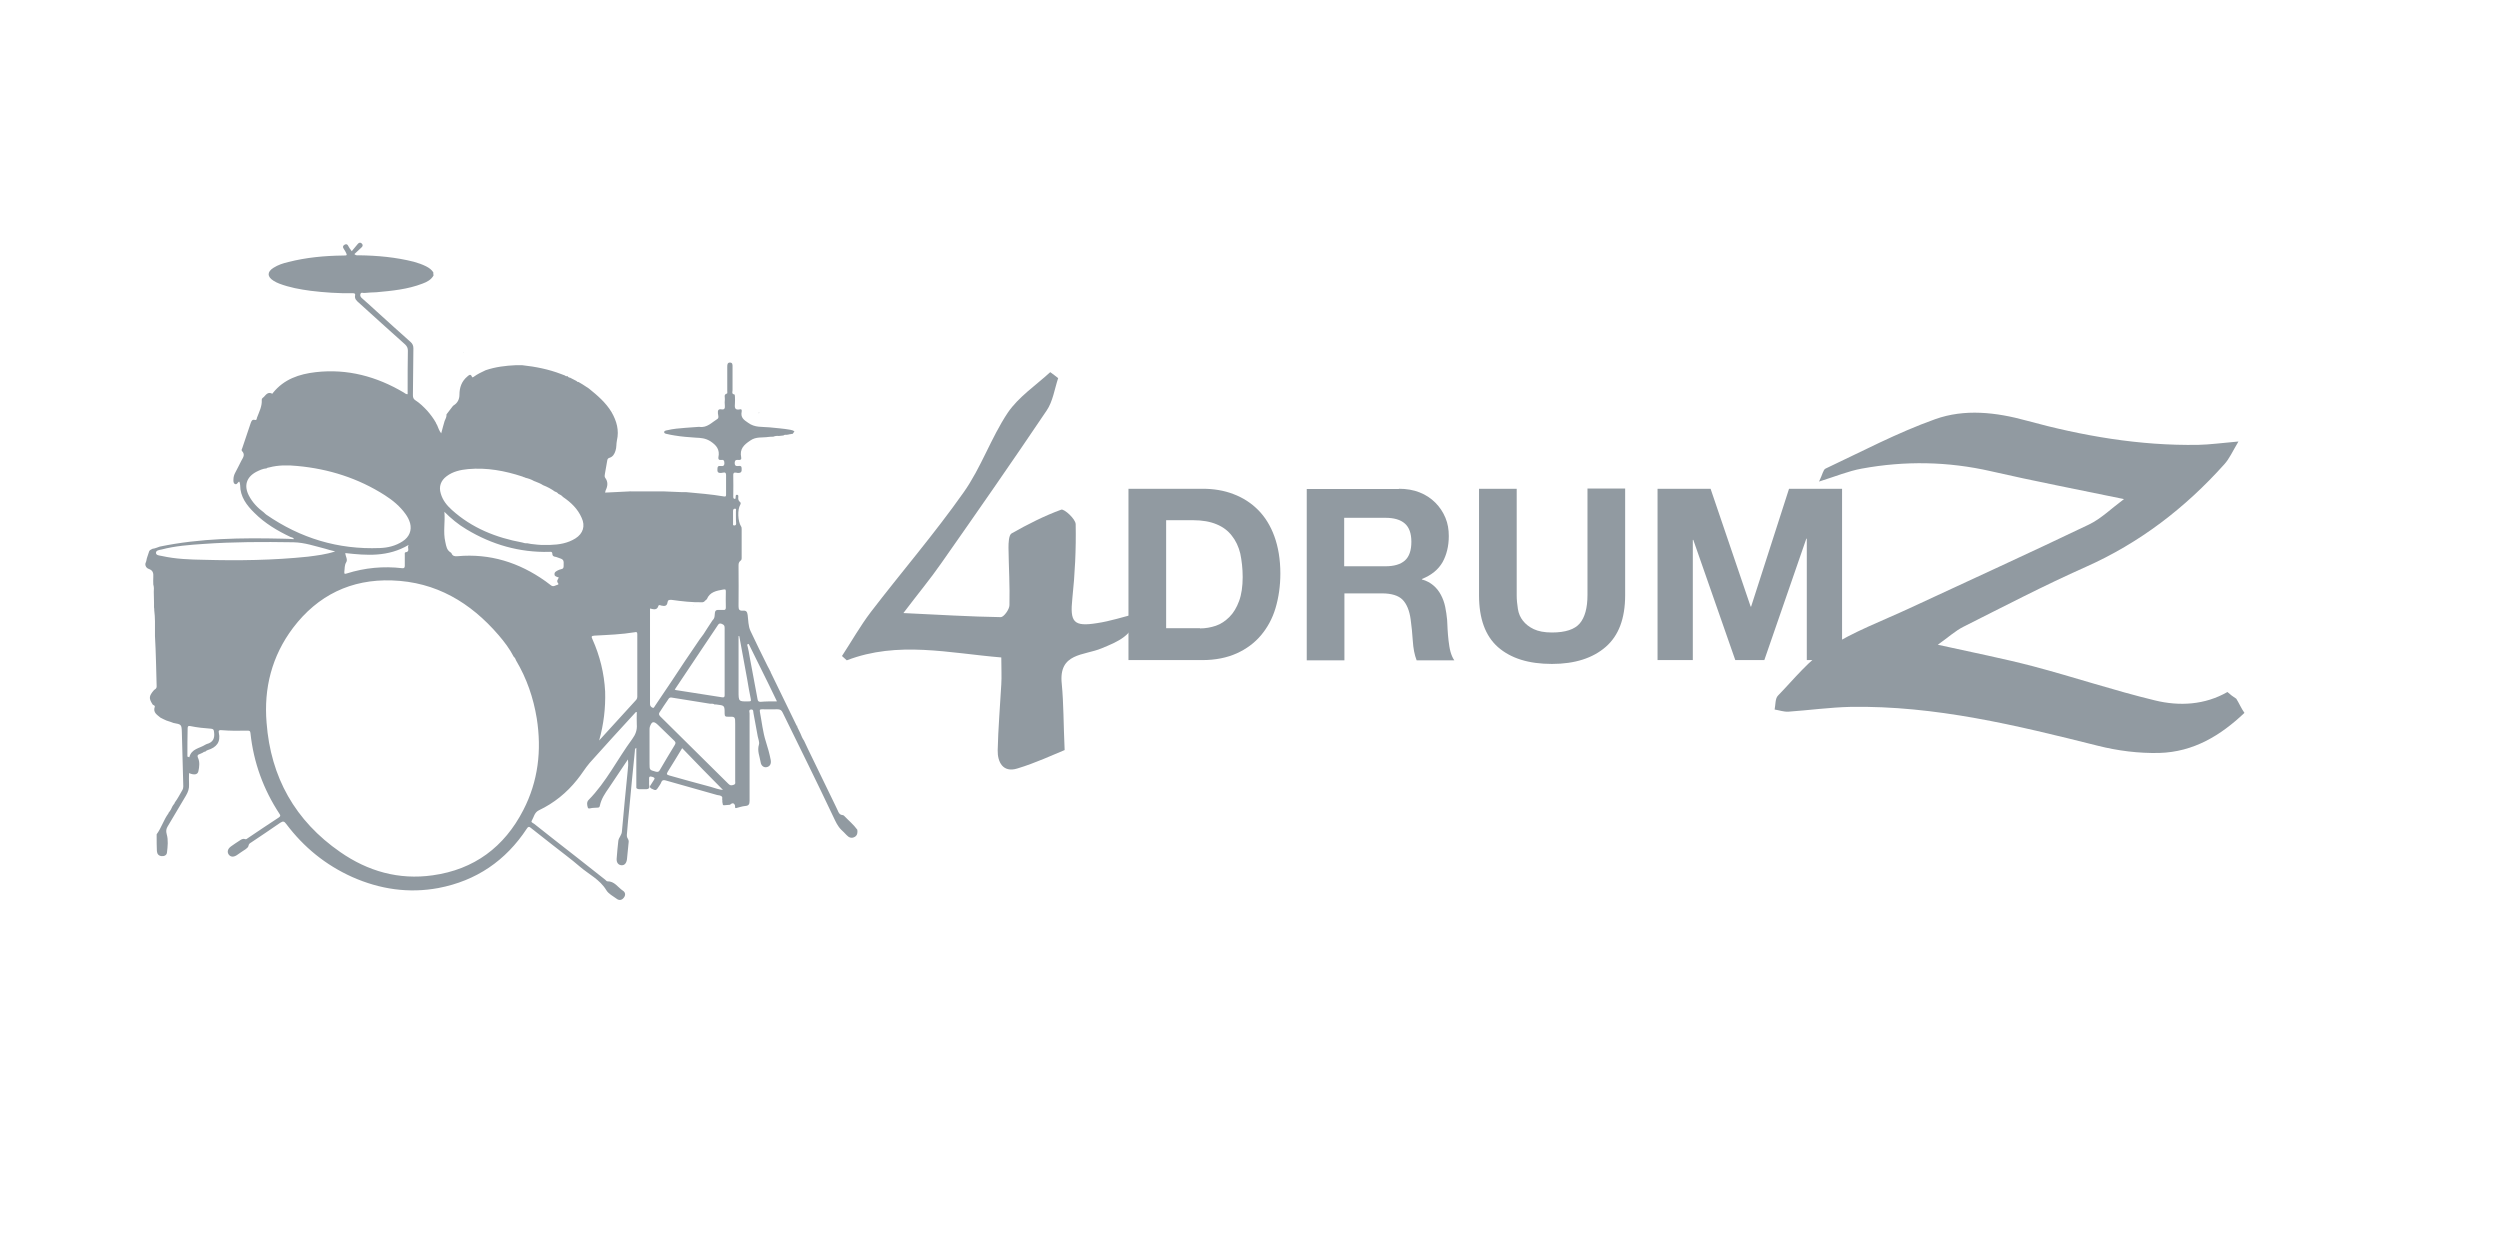 <?xml version="1.0" encoding="utf-8"?>
<!-- Generator: Adobe Illustrator 19.0.0, SVG Export Plug-In . SVG Version: 6.00 Build 0)  -->
<svg version="1.1" id="Layer_1" xmlns="http://www.w3.org/2000/svg" xmlns:xlink="http://www.w3.org/1999/xlink" x="0px" y="0px"
	 viewBox="223 159.8 1041.9 522.1" style="enable-background:new 223 159.8 1041.9 522.1;" xml:space="preserve">
<style type="text/css">
	.st0{fill:#919AA1;}
</style>
<g>
	<path class="st0" d="M464.1,319c0.6,0.3,1.1,0.7,1.7,1c0.9,0.6,1.8,1.2,2.6,1.7c3.6,2.9,7.1,5.9,9.5,9.9c2.1,3.7,3.2,7.5,2.2,11.8
		c-0.3,1.4-0.1,2.9-0.6,4.3c-0.4,1.3-1.1,2.5-2.5,2.9c-0.6,0.2-0.8,0.5-0.9,1c-0.3,1.9-0.7,3.8-1,5.7c-0.1,0.6-0.2,1.1,0.1,1.6
		c1.3,1.7,1.1,3.5,0.2,5.3c-0.1,0.2-0.1,0.5-0.2,0.9c3.5-0.2,6.9-0.3,10.2-0.5c0.1,0,0.2,0,0.3,0c0.4,0,0.9,0,1.3,0
		c0.2,0,0.5,0,0.7,0c0.5,0,1.1,0,1.6,0s1.1,0,1.6,0c1.5,0,2.9,0,4.4,0c0.2,0,0.4,0,0.5,0c0.3,0,0.6,0,0.9,0h0.1h0.1
		c0.7,0,1.4,0,2.1,0c0.2,0,0.4,0,0.7,0c2.4,0.1,4.9,0.2,7.3,0.3c0.5,0,1,0,1.5,0c0.1,0,0.2,0,0.4,0c5.3,0.5,10.6,0.9,15.8,1.8
		c0.7,0.1,0.9,0,0.9-0.7c0-2.7,0-5.4,0-8.2c0-1.7-1.3-0.9-2-0.9c-1.4,0.1-1.7-0.4-1.6-1.7c0-1,0.4-1.3,1.3-1.2s1.6,0.1,1.6-1.2
		c0-1.1-0.4-1.5-1.4-1.3c-0.9,0.1-1.2-0.3-1.1-1.1c0.7-3.2-0.8-5.1-3.5-6.8c-2-1.2-3.8-1.3-6-1.4c-2.9-0.2-5.8-0.4-8.7-0.9
		c-1-0.2-2.1-0.3-3.1-0.6c-0.5-0.1-1.3-0.2-1.3-0.8s0.8-0.7,1.3-0.8c2.5-0.6,5-0.8,7.6-1c1.8-0.1,3.6-0.3,5.5-0.4c0.1,0,0.2,0,0.3,0
		c3.2,0.5,5.2-1.9,7.5-3.3c0.7-0.4,0.3-1.6,0.2-2.4c-0.1-1.2,0.2-1.8,1.5-1.6c1.2,0.2,1.5-0.4,1.4-1.5c-0.1-0.9-0.1-1.8,0-2.7
		c0.1-0.8-0.6-2,0.9-2.4c0.2,0,0.1-0.8,0.1-1.2c0-3.3,0-6.6,0-9.8c0-0.9,0-1.9,1.1-1.9c1.2,0,1.1,1,1.1,1.8c0,3.2,0,6.4,0,9.7
		c0,0.7-0.5,1.6,0.8,1.8c0.1,0,0.2,0.6,0.2,0.9c0,0.9,0.1,1.9,0,2.8c-0.1,1.5-0.3,3,2.1,2.5c0.8-0.2,0.8,0.5,0.7,1
		c-0.5,2.4,0.9,3.4,2.7,4.6c2.8,2.1,5.9,1.6,8.9,1.9c2.9,0.3,5.7,0.5,8.6,1c0.7,0.1,1.3,0.3,1.8,0.7c-0.2,0.3-0.5,0.6-0.7,1
		c-0.2,0-0.4,0-0.7,0.1c-0.2,0-0.4,0.1-0.7,0.1c-0.1,0-0.2,0.1-0.4,0.1c-0.2,0-0.4,0.1-0.6,0.1c-0.5,0-1-0.1-1.5,0.3
		c-0.6,0.1-1.2,0.1-1.9,0.2c-0.8-0.1-1.6,0-2.3,0.3c-0.7,0-1.3,0-2,0.1c-2.6,0.4-5.2-0.2-7.6,1.5c-2.7,1.8-4.5,3.5-3.8,7
		c0.2,0.8-0.2,1.2-1.1,1.1s-1.5-0.1-1.6,1.2c0,1.4,0.7,1.4,1.7,1.3c0.8-0.1,1.2,0.1,1.2,1.1c0.1,1.3-0.2,1.9-1.7,1.8
		c-0.7-0.1-1.9-0.6-1.8,1c0.1,2.9,0,5.9,0,8.8c0,0.4,0,1,0.6,1s0.3-0.6,0.4-0.9c0.1-0.4-0.1-0.8,0.6-0.8c0.6,0.1,0.5,0.5,0.5,0.9
		c-0.1,0.9,0,1.6,0.8,2.2c0.3,0.3,0.2,0.7,0,1.1c-1.2,2-1,6.8,0.3,8.9c0.3,0.4,0.3,0.8,0.3,1.3c0,3.9,0,7.9,0,11.8
		c0,0.5,0,1-0.5,1.3c-0.8,0.6-0.8,1.4-0.8,2.2c0,5.6,0.1,11.1,0,16.7c0,1.4,0.3,2,1.8,1.9c1.4-0.1,1.8,0.4,2,1.8
		c0.3,2.2,0.2,4.6,1.2,6.7c2.3,4.9,4.7,9.8,7.1,14.6c0.3,0.6,0.6,1.1,0.9,1.7c0,0.1,0.1,0.2,0.1,0.3c0.1,0.1,0.1,0.2,0.2,0.4
		c3.6,7.4,7.2,14.8,10.8,22.2l0,0c0.1,0.1,0.1,0.3,0.2,0.4c0.5,1,1,2,1.5,3.1c0.4,1,0.8,2,1.5,3c0.5,1.1,1.1,2.3,1.6,3.4
		c3.8,7.8,7.6,15.6,11.4,23.5c0.3,0.7,0.7,1.4,1,2.1c0.4,1,0.8,1.9,2.1,2c0.2,0,0.4,0.1,0.6,0.3c1.8,1.9,3.9,3.6,5.5,5.8
		c0.2,1.2,0,2.4-1.1,3c-1.3,0.7-2.4,0.3-3.4-0.8c-0.7-0.8-1.5-1.5-2.2-2.2c-1.5-1.5-2.3-3.3-3.2-5.2c-6.9-14.6-14.1-29.1-21.2-43.6
		c-0.5-1.1-1.1-1.4-2.3-1.4c-2.1,0.1-4.1,0-6.2,0c-0.8,0-1.2,0-1,1.1c0.8,4.1,1.2,8.4,2.5,12.4c0.8,2.5,1.5,5,2,7.6
		c0.3,1.6-0.3,2.7-1.6,3c-1.2,0.3-2.4-0.5-2.6-2.1c-0.4-2.4-1.5-4.7-0.7-7.3c0.3-1-0.3-2.3-0.5-3.4c-0.6-3.3-1.2-6.5-1.8-9.8
		c-0.1-0.5,0.1-1.5-1-1.4c-1.1,0.1-0.6,1.1-0.6,1.6c0,12.2,0,24.3,0,36.5c0,1.4-0.4,2-1.8,2.1c-1.3,0.1-2.6,0.6-3.9,0.9
		c-0.1-0.1-0.2-0.1-0.3-0.1c0-0.4-0.1-0.7-0.1-1.1c-0.4-1-1.1-1.1-2.1-0.2c-0.8,0.1-1.7,0.1-2.5,0.2c-0.1,0-0.2-0.1-0.4-0.1
		c-0.1-0.5-0.2-1-0.3-1.5c0.2-0.1,0.1-0.3,0-0.5c0-0.4,0-0.9,0-1.3c-0.5-0.8-1.4-0.7-2.2-0.9c-7.1-2-14.1-4-21.2-6
		c-0.9-0.3-1.6-0.3-2,0.7c-0.2,0.6-0.6,1.1-0.9,1.6c-1.3,2-1.3,2-3.3,1c-0.5-0.4-0.8-0.7-0.3-1.3c0.5-0.7,0.9-1.5,1.4-2.2
		s0.4-1-0.5-1.3c-1.2-0.4-1.6-0.2-1.5,1.1c0.1,0.9-0.1,1.8,0.1,2.6c0.2,1-0.3,1.3-1.1,1.4c-1.1,0-2.2,0-3.3,0
		c-0.4-0.2-0.9-0.1-1-0.6c0-5.5,0-11,0-16.6c-0.6,0.2-0.6,0.7-0.6,1.2c-0.8,7.9-1.6,15.8-2.3,23.7c-0.4,3.6-0.7,7.2-1,10.8
		c-0.1,0.8-0.1,1.5,0.4,2.2s0.3,1.6,0.2,2.4c-0.2,2-0.4,4.1-0.6,6.1c-0.2,1.6-1,2.6-2.3,2.5c-1.3-0.1-2.1-1.1-2-2.7
		c0.2-2.5,0.4-5,0.7-7.5c0.2-1.4,1.4-2.3,1.5-3.9c0.7-8.4,1.6-16.8,2.4-25.2c0.2-1.6,0.3-3.1,0.1-4.8c-2.6,3.9-5.3,7.9-7.9,11.8
		c-1.6,2.3-3.2,4.6-3.8,7.5c-0.1,0.7-0.5,0.8-1.1,0.8c-0.6,0-1.2,0.1-1.8,0.1c-0.7,0-1.9,0.6-2.1-0.1c-0.3-0.9-0.6-2.3,0.3-3.2
		c7.4-7.5,12-17,18.2-25.4c1.4-1.9,2.1-3.8,1.9-6.1c-0.1-1.7,0-3.4,0-5.1c-0.4-0.2-0.5,0.1-0.7,0.3c-6.3,6.9-12.7,13.8-18.9,20.8
		c-1.9,2.2-3.4,4.8-5.3,7.1c-4.3,5.4-9.6,9.7-15.9,12.7c-1.9,0.9-2.1,2.9-3,4.4c-0.4,0.6,0.6,0.9,1.1,1.3
		c5.9,4.7,11.8,9.3,17.7,13.9c3.9,3.1,7.8,6.2,11.8,9.3c0.3,0.2,0.6,0.7,0.9,0.7c3-0.1,4.4,2.5,6.5,3.9c1.1,0.7,1.2,1.9,0.4,2.9
		c-0.8,1.1-2,1.3-3.1,0.4c-1.5-1.1-3.3-2-4.2-3.5c-2.7-4.5-7.3-6.6-11-9.8c-3.7-3.2-7.7-6.1-11.6-9.2c-3-2.3-5.9-4.7-8.9-7
		c-0.7-0.6-1.1-0.5-1.6,0.3c-8.8,13.4-21.1,21.8-36.9,24.8c-12.4,2.3-24.4,0.5-35.9-4.6c-11.1-5-20.2-12.4-27.5-22.1
		c-0.8-1.1-1.3-1.3-2.5-0.5c-4,2.8-8.1,5.5-12.1,8.2c-0.5,0.3-1,0.6-1.1,1.3c-0.1,0.7-0.7,1.1-1.2,1.5c-1.3,0.8-2.5,1.7-3.7,2.5
		c-1.4,0.9-2.6,0.8-3.4-0.3c-0.7-1.1-0.4-2.3,0.9-3.3c1.2-0.9,2.5-1.7,3.7-2.5c0.6-0.4,1.3-0.9,2.2-0.6c0.5,0.2,0.8-0.1,1.2-0.4
		c4.3-2.9,8.6-5.8,12.9-8.6c0.7-0.5,0.8-0.8,0.3-1.5c-6.7-10.2-10.8-21.4-12.1-33.6c-0.1-0.9-0.3-1.1-1.2-1.1
		c-3.7,0.1-7.3,0.1-11-0.2c-0.8-0.1-1.2,0.2-1,1c0.9,4-1,6.2-4.6,7.3c-0.4,0.1-0.8,0.4-1.1,0.7c-0.4-0.1-0.7,0.2-1,0.4
		c-0.4,0.2-0.7,0.3-1.1,0.5c-0.8,0.3-1.4,0.5-0.8,1.8c0.7,1.6,0.5,3.6,0.1,5.4c-0.3,1.5-1.8,1.7-3.9,0.8c0,1.6-0.1,3.2,0,4.7
		c0.1,1.7-0.4,3.2-1.3,4.7c-2.6,4.3-5.1,8.6-7.6,12.8c-0.6,1-0.8,1.9-0.4,3.3c0.7,2.4,0.4,5.1,0.1,7.6c-0.1,1.1-1.1,1.6-2.2,1.5
		c-1.3-0.1-1.9-0.9-2-2.1c-0.1-2-0.1-4-0.1-6c0-0.3,0-0.7,0-1c2-2.7,2.9-6,4.9-8.7c0-0.1,0.1-0.2,0.1-0.3c0.7-0.8,1.2-1.7,1.6-2.7
		l0,0c0.1-0.1,0.1-0.2,0.2-0.3c0.1-0.1,0.1-0.2,0.2-0.3c0.3-0.3,0.5-0.6,0.6-1c1.2-1.6,2.1-3.4,3.1-5.1c0.3-0.5,0.4-1,0.4-1.6
		c-0.2-7.5-0.4-15-0.6-22.5c-0.1-3.3-0.2-3.3-3.5-3.9c-0.8-0.3-1.6-0.6-2.3-0.8c-0.2-0.1-0.4-0.1-0.6-0.2l0,0
		c-0.4-0.2-0.7-0.3-1.1-0.5c-0.5-0.2-0.9-0.5-1.4-0.7c-1.4-1.2-3.2-2.1-2.4-4.5c0.2-0.5-0.4-0.7-0.8-0.9c-0.1-0.1-0.1-0.2-0.2-0.3
		c-1.5-2.4-1.4-3.3,0.6-5.7c0.1,0,0.1,0,0.1-0.1c0.5-0.4,1.1-0.6,1.1-1.5c-0.2-7-0.3-14-0.7-21c0-0.6,0-1.1,0-1.7c0-3,0.1-6-0.3-9
		c0-0.4,0-0.9-0.1-1.3c0-0.7,0-1.3,0-2c0-1.5-0.1-2.9-0.1-4.4c0.1-1,0.1-2.1-0.2-3.1c0-1-0.1-2.1,0-3.1c0.1-1.6-0.1-2.8-1.9-3.4
		c-0.9-0.3-1.5-1.1-1.4-2.2c0.3-0.7,0.5-1.4,0.6-2.2c0.1-0.1,0.1-0.2,0.1-0.3c0.3-0.9,0.6-1.8,0.9-2.7c0.3-0.6,1-0.7,1.4-1
		c1.1-0.1,2-0.6,3-0.9c16.9-3.5,34-3.7,51.2-3.3c1.6,0,3.1,0.1,4.7,0.2c-0.2-0.7-0.9-0.7-1.4-0.9c-5.5-2.6-10.7-5.7-15-10
		c-3.3-3.2-6-6.8-6-11.6c0-0.5-0.2-1-0.3-1.4c-0.1,0-0.3-0.1-0.3,0c-0.5,0.4-0.8,1.3-1.6,0.9c-0.7-0.4-0.6-1.2-0.6-1.9
		c0-1,0.3-2,0.8-2.9c0.8-1.6,1.7-3.2,2.5-4.9c0.7-1.3,1.7-2.5,0.3-4c-0.4-0.4-0.1-0.8,0.1-1.3c1.2-3.5,2.3-6.9,3.5-10.4
		c0.3-0.8,0.6-1.6,1.7-1.3c0.8,0.2,0.8-0.4,0.9-0.9c0.9-2.4,2.2-4.8,2-7.5c0-0.6,0.5-0.8,0.9-1.2c1-1.1,1.8-2.2,3.5-1.3
		c0,0,0.2-0.2,0.3-0.4c4.6-5.7,10.9-7.8,17.8-8.6c13.2-1.5,25.4,1.8,36.7,8.5c0.5,0.3,0.8,0.7,1.6,0.7c0-0.7,0-1.4,0-2.1
		c0-5.3,0-10.7,0.1-16c0-1.1-0.3-1.8-1.1-2.6c-6.5-5.8-12.9-11.6-19.3-17.4c-0.9-0.8-1.9-1.6-1.6-3.1c0.2-0.9-0.5-0.9-1.1-0.9
		c-5.8,0.1-11.7-0.3-17.4-1c-4.5-0.6-8.9-1.4-13.1-3c-0.8-0.3-1.6-0.7-2.4-1.2c-2.7-1.7-2.7-3.7,0-5.4c1.9-1.2,4-1.9,6.2-2.4
		c7.4-1.9,15-2.6,22.6-2.7c2.1,0,2,0,1.1-1.8c-0.4-0.8-1.7-1.9-0.3-2.7c1.4-0.8,1.6,0.9,2.2,1.6c0.2,0.2,0.3,0.4,0.8,1.1
		c0.9-1.1,1.7-2,2.5-3c0.5-0.6,1.1-0.8,1.7-0.2c0.6,0.6,0.4,1.2-0.2,1.7c-1,0.9-1.9,1.8-2.9,2.7c0.7,0.7,1.4,0.5,1.9,0.5
		c7.7,0.1,15.4,0.8,22.9,2.7c1.8,0.5,3.5,1.1,5.1,1.9c1.2,0.6,2.3,1.4,3,2.5c0,0.4,0,0.9,0.1,1.3c-1,1.8-2.7,2.7-4.6,3.4
		c-6.2,2.4-12.7,3-19.2,3.6c-1.7,0.1-3.3,0.1-5,0.3c-0.6,0.1-1.4-0.5-1.7,0.5c-0.2,0.8,0.2,1.3,0.8,1.8c2.1,1.8,4,3.6,6.1,5.5
		c4.6,4.2,9.3,8.4,14,12.6c0.9,0.8,1.2,1.6,1.2,2.7c-0.1,6.5-0.1,13-0.2,19.5c0,0.9,0.2,1.6,1,2.1c1.9,1.2,3.5,2.8,5,4.4
		c1.3,1.5,2.6,3.2,3.6,5c0,0.1,0.1,0.2,0.1,0.3c0.1,0.2,0.3,0.5,0.4,0.7c0.5,1.1,0.8,2.3,1.7,3.4c0.5-1.8,0.9-3.5,1.4-5.1
		c0.4-0.9,0.9-1.8,0.8-2.8l0,0c0.9-1.1,1.7-2.3,2.6-3.4c0.1-0.1,0.2-0.2,0.3-0.3c1.7-1,2.5-2.6,2.5-4.5c0-3,0.9-5.6,3.3-7.6
		c0.6-0.5,1.3-1.3,1.9,0.1c0.2,0.5,0.5,0.2,0.8,0c1.5-1.1,3.2-1.9,4.9-2.7l0,0c4.1-1.4,8.3-1.9,12.6-2.1c0.2,0,0.4,0,0.7,0
		c0.4,0,0.9,0,1.3,0c0.2,0,0.4,0,0.6,0c5.6,0.6,11.1,1.7,16.3,3.7c0.5,0.2,1.1,0.4,1.6,0.6c0.3,0.4,0.7,0.3,1.1,0.3l0,0
		c0.2,0.4,0.6,0.6,1,0.6c0.9,0.5,1.8,0.9,2.7,1.4C463.6,319,463.8,319,464.1,319z M516.4,410.6c-0.2,0.1-0.4,0.1-0.6,0.2
		c-4.3,0.1-8.6-0.4-12.9-1c-1-0.1-1.6,0.1-1.7,1c-0.2,1.6-1.2,1.7-2.5,1.4c-0.4-0.1-1.1-0.5-1.3,0.1c-0.6,2-2.1,1.4-3.5,1.1
		c0,0.5,0,0.8,0,1.1c0,12.7,0,25.4,0,38.1c0,0.2,0,0.4,0,0.7c0,0.8,0.6,1.3,1.2,1.5c0.4,0.2,0.7-0.6,1-1c2.3-3.4,4.5-6.7,6.8-10.1
		c3.7-5.6,7.4-11.2,11.2-16.7c0.1-0.2,0.3-0.4,0.4-0.6c1.2-1.5,2.3-3.1,3.3-4.8c0.7-1.1,1.4-2.1,2.1-3.2l0,0c0.5-0.5,0.8-1,0.9-1.7
		c0.2-2.8,0.2-2.8,3.1-2.7c0.2,0,0.3,0,0.5,0c0.8,0.1,1.1-0.2,1.1-1c0-2.2-0.1-4.4,0-6.7c0-1-0.3-0.9-1.1-0.8c-2.8,0.5-5.6,1-6.8,4
		C517,410.1,516.6,410.3,516.4,410.6z M334.1,355c-1.6,0.1-3,0.8-4.4,1.5c-4,2.2-5.1,5.7-3,9.8c1.5,2.9,3.7,5.2,6.3,7.1
		c0.3,0.3,0.6,0.6,1,0.9c14.2,9.8,29.9,14.6,47.3,13.9c3.3-0.1,6.6-0.9,9.5-2.8c2.8-1.8,3.9-4.6,3.1-7.6c-0.4-1.4-1.1-2.7-1.9-3.8
		c-2.3-3.2-5.3-5.7-8.6-7.8c-11.1-7.1-23.4-11-36.5-12.2c-3.9-0.4-7.9-0.4-11.7,0.6C334.7,354.7,334.4,354.7,334.1,355z
		 M441.8,358.8c-0.4-0.1-0.7-0.2-1.1-0.4c-7.3-2.4-14.8-3.8-22.6-3.1c-3.2,0.3-6.4,1-9,3c-2.4,1.8-3.3,4.3-2.4,7.2
		c0.8,2.8,2.5,4.9,4.6,6.8c8.4,7.6,18.5,11.6,29.4,13.6c0.6,0.2,1.3,0.4,2,0.3c0.5,0.1,1.1,0.2,1.6,0.3c1.9,0.2,3.8,0.5,5.7,0.4
		c0.8,0,1.6,0,2.3,0c3.7-0.1,7.3-0.7,10.5-2.7c3.2-2,4.2-5.2,2.6-8.6c-1.6-3.7-4.4-6.4-7.8-8.7c-0.5-0.6-1.2-1-1.9-1.3
		c-0.4-0.5-0.9-0.8-1.4-0.9c-1.5-1.1-3.2-2-5-2.7c-1-0.7-2.2-1.1-3.4-1.6c-0.1,0-0.2-0.1-0.3-0.1c-1.2-0.7-2.4-1.1-3.7-1.4
		C442,358.9,441.9,358.9,441.8,358.8z M520.8,453.4c-0.5-0.4-1.2-0.3-1.8-0.3c-5.4-0.9-10.8-1.7-16.2-2.6c-0.8-0.1-1.1,0.4-1.4,0.9
		c-1.2,1.7-2.3,3.4-3.4,5.1c-0.5,0.7-0.5,1.1,0.1,1.8c9.5,9.4,19,18.8,28.5,28.2c0.7,0.7,1.2,0.7,2.1,0.4c1-0.3,0.7-1,0.7-1.6
		c0-7.9,0-15.9,0-23.8c0-3,0-3.1-3-3c-1,0-1.4-0.1-1.4-1.3c0-3.4,0-3.4-3.5-3.8C521.3,453.4,521.1,453.4,520.8,453.4z M438.1,435.1
		c-0.2-0.6-0.5-1.2-1-1.6c-1.7-3.3-3.9-6.2-6.3-9c-11.7-13.6-26.1-22.2-44.4-22.8c-17.1-0.6-31,6.2-41.3,19.8
		c-8.8,11.7-12.2,25.1-11,39.5c1.7,22.7,11.9,40.9,30.7,53.9c11.5,8,24.4,11.7,38.5,9.7c17.3-2.4,29.9-11.8,37.8-27.2
		c6.2-12,7.7-24.9,5.6-38.2C445.3,450.6,442.5,442.5,438.1,435.1z M472.7,468.4c5.2-5.7,10.3-11.3,15.5-17c0.3-0.4,0.4-0.8,0.4-1.2
		c0-8.7,0-17.4,0-26.1c0-0.9-0.3-1-1.1-0.8c-5.5,0.9-11.1,1.1-16.7,1.4c-1.4,0.1-1.4,0.4-0.9,1.5c3.1,6.9,4.9,14.2,5.3,21.8
		C475.4,454.9,474.6,461.7,472.7,468.4z M455.9,400.5c-1.5-0.5-1.8-0.7-1.8-1.3c-0.1-1,0.7-1.3,1.4-1.7c0.4-0.2,0.9-0.4,1.4-0.5
		c0.7-0.1,1-0.5,1-1.2c0.1-2.8,0.1-2.8-2.6-3.7c-0.4-0.1-0.7-0.3-1.1-0.3c-0.6-0.1-1-0.5-1-1.1c0-1-0.6-1-1.3-0.9
		c-12.4,0.3-23.9-3-34.5-9.4c-3.4-2-6.4-4.5-9.2-7.3c0.4,4.2-0.6,8.4,0.4,12.6c0.4,1.9,0.6,3.4,2.3,4.4c0.1,0.1,0.3,0.2,0.3,0.4
		c0.5,1.1,1.4,1.2,2.5,1.1c13.5-1.2,25.6,2.6,36.6,10.4c0.8,0.6,1.6,1.2,2.4,1.8c1,0.7,1.8-0.1,2.7-0.3c0.4-0.1,0.4-0.4,0.2-0.6
		C454.8,401.9,455.5,401.3,455.9,400.5z M362.7,389.6c-1.7-0.4-2.9-0.7-4.1-1.1c-4.4-1.1-8.6-2.6-13.3-2.7
		c-12.6-0.2-25.1-0.2-37.6,0.7c-5.8,0.4-11.6,0.8-17.3,2.3c-0.9,0.2-2.4,0.3-2.4,1.4s1.5,1.1,2.4,1.3c5.8,1.3,11.7,1.5,17.5,1.6
		c14.5,0.4,29,0.2,43.4-1.3C355.1,391.3,358.8,390.9,362.7,389.6z M504.2,447.2c0.2,0.1,0.4,0.2,0.5,0.2c6.4,1,12.8,2,19.2,3
		c1.2,0.2,1.1-0.5,1.1-1.2c0-9.2,0-18.4,0-27.7c0-0.9-0.2-1.3-1.2-1.7c-1-0.4-1.4,0.1-1.8,0.8c-2,3-4.1,6.1-6.1,9.1
		C512,435.6,508.1,441.4,504.2,447.2z M393.3,386.9c-8.6,5.1-17.5,4.4-26.4,3.4c0.1,1.4,1.1,2.7,0.4,3.8c-0.8,1.3-0.6,2.7-0.8,4
		c-0.1,0.9,0.2,1,1,0.7c7.6-2.4,15.3-3.1,23.1-2.2c0.8,0.1,1.1-0.2,1.1-1c0-1.5,0-3,0-4.5c0-0.4-0.1-1,0.2-1.1
		C394.2,389.7,392.5,388.1,393.3,386.9z M507.3,471.6c-2.1,3.4-4,6.7-6,9.8c-0.7,1.1-0.3,1.3,0.7,1.6c5.7,1.6,11.4,3.2,17.1,4.7
		c1.8,0.5,3.5,1.2,5.2,1.3C518.6,483.3,513,477.5,507.3,471.6z M493.7,471.6L493.7,471.6c0,2.2,0,4.3,0,6.5c0,2.6,0,2.6,2.6,3.3
		c0.8,0.2,1.3,0.1,1.7-0.7c2-3.5,4.1-6.9,6.2-10.4c0.5-0.8,0.4-1.2-0.2-1.8c-2.3-2.2-4.5-4.4-6.8-6.6c-1.8-1.7-2.6-1.5-3.4,0.9
		c-0.1,0.4-0.1,0.9-0.1,1.3C493.7,466.6,493.7,469.1,493.7,471.6z M546.8,452.1c-2.3-4.8-4.6-9.5-6.9-14.1c-1.5-3-3-6.1-4.5-9.1
		c-0.2-0.3-0.3-0.9-0.7-0.7c-0.5,0.2-0.2,0.7-0.1,1.1c0.3,1.3,0.6,2.7,0.8,4.1c1.1,5.9,2.2,11.8,3.3,17.7c0.1,0.7,0.3,1.2,1.2,1.2
		C542.1,452.1,544.3,452.1,546.8,452.1z M301.1,475.1c0.3,0.1,0.5,0.2,0.8,0.3c0.9-3.6,4.3-3.7,6.6-5.2c0.2-0.1,0.4-0.2,0.6-0.3
		c2.7-0.7,3.5-2.4,3.1-5.1c-0.1-0.9-0.3-1.2-1.2-1.3c-2.9-0.2-5.8-0.5-8.7-1.1c-0.9-0.2-1.1,0.2-1.1,1
		C301.1,467.3,301.1,471.2,301.1,475.1z M531.1,424.9c-0.1,0-0.2,0-0.3,0c0,7.7,0,15.3,0,23c0,4.3,0,4.3,4.3,4.2c0.8,0,1-0.1,0.8-1
		c-0.6-2.7-1-5.4-1.5-8.2C533.3,436.9,532.2,430.9,531.1,424.9z M529.7,375.1c0-0.8,0-1.6,0-2.3c0-0.4,0.3-1-0.4-1
		c-0.6,0-0.8,0.4-0.8,1c0,1.7,0,3.4,0,5.2c0,0.3-0.2,0.8,0.5,0.8c0.6,0,0.8-0.3,0.8-0.8C529.7,377,529.7,376,529.7,375.1z"/>
	<path class="st0" d="M494.4,488.7c0,0,0.1,0,0.1,0.1C494.5,488.8,494.5,488.7,494.4,488.7L494.4,488.7z"/>
	<path class="st0" d="M539.3,332.1c0-0.1-0.1-0.2-0.1-0.3c0,0,0.1-0.1,0.2-0.1c0,0,0.1,0.1,0,0.1C539.4,331.9,539.3,332,539.3,332.1
		z"/>
	<path class="st0" d="M496,364.6c-0.2,0-0.4,0-0.5,0C495.6,364.6,495.8,364.6,496,364.6z"/>
	<path class="st0" d="M416.2,306.8c0-0.1,0-0.1,0-0.2h0.1C416.3,306.7,416.3,306.7,416.2,306.8z"/>
	<path class="st0" d="M404.4,278.4c-0.1,0.1-0.2,0.2-0.3,0.3C404.2,278.6,404.3,278.5,404.4,278.4z"/>
	<path class="st0" d="M478.7,331.4l-0.1,0.1l-0.1-0.1l0.1-0.1C478.6,331.3,478.7,331.4,478.7,331.4z"/>
	<path class="st0" d="M485.8,364.7c-0.1,0-0.2,0-0.3,0C485.5,364.5,485.6,364.5,485.8,364.7z"/>
	<path class="st0" d="M554.9,462.3c0.1,0,0.2,0,0.4,0c0,0.1-0.1,0.2-0.1,0.4C555.1,462.6,555,462.5,554.9,462.3z"/>
	<path class="st0" d="M295.1,495.7c0.1-0.1,0.1-0.2,0.2-0.3C295.2,495.5,295.1,495.6,295.1,495.7z"/>
	<path class="st0" d="M543.9,439.7c0.1,0,0.2,0,0.2,0c0,0.1,0,0.2,0,0.3C544,440,543.9,439.8,543.9,439.7z"/>
	<path class="st0" d="M512,412.1h-0.1V412h0.1C512,412.1,512,412.1,512,412.1z"/>
	<path class="st0" d="M518.3,418.5h-0.1v-0.1h0.1C518.3,418.4,518.3,418.4,518.3,418.5z"/>
</g>
<g>
	<g>
		<path class="st0" d="M724.2,363.5c4.6,0,8.9,0.7,12.8,2.2c4,1.5,7.4,3.7,10.3,6.6c2.9,2.9,5.2,6.6,6.8,11s2.5,9.6,2.5,15.5
			c0,5.2-0.7,10-2,14.4s-3.4,8.2-6.1,11.4c-2.7,3.2-6.1,5.7-10.1,7.5s-8.8,2.8-14.3,2.8h-30.8v-71.4H724.2L724.2,363.5z
			 M723.1,421.7c2.3,0,4.5-0.4,6.6-1.1s4-2,5.7-3.7s3-3.9,4-6.6s1.5-6.1,1.5-10c0-3.6-0.4-6.9-1-9.8c-0.7-2.9-1.9-5.4-3.5-7.4
			c-1.6-2.1-3.7-3.7-6.4-4.8c-2.6-1.1-5.9-1.7-9.8-1.7H709v45h14.1V421.7z"/>
		<path class="st0" d="M806,363.5c3.2,0,6.1,0.5,8.6,1.5c2.6,1,4.8,2.5,6.6,4.3c1.8,1.8,3.2,3.9,4.2,6.3s1.4,4.9,1.4,7.6
			c0,4.2-0.9,7.8-2.6,10.9c-1.8,3.1-4.6,5.4-8.6,7v0.2c1.9,0.5,3.5,1.4,4.8,2.5s2.3,2.4,3.1,3.9s1.4,3.1,1.8,5
			c0.4,1.8,0.6,3.6,0.8,5.4c0.1,1.1,0.1,2.5,0.2,4c0.1,1.5,0.2,3.1,0.4,4.7s0.4,3.1,0.8,4.6c0.4,1.4,0.9,2.6,1.6,3.6h-15.7
			c-0.9-2.3-1.4-5-1.6-8.1c-0.2-3.1-0.5-6.1-0.9-9c-0.5-3.7-1.7-6.5-3.4-8.2c-1.7-1.7-4.6-2.6-8.5-2.6h-15.7V435h-15.7v-71.4H806
			V363.5z M800.4,395.8c3.6,0,6.3-0.8,8.1-2.4c1.8-1.6,2.7-4.2,2.7-7.8c0-3.5-0.9-6-2.7-7.6s-4.5-2.4-8.1-2.4h-17.2v20.2H800.4z"/>
		<path class="st0" d="M892.2,429.4c-5.4,4.7-12.9,7.1-22.4,7.1c-9.7,0-17.1-2.3-22.5-7c-5.3-4.7-7.9-11.9-7.9-21.6v-44.4h15.7v44.4
			c0,1.9,0.2,3.8,0.5,5.7s1,3.5,2.1,4.9c1.1,1.4,2.6,2.6,4.5,3.5s4.4,1.4,7.6,1.4c5.6,0,9.5-1.3,11.6-3.8s3.2-6.4,3.2-11.8v-44.4
			h15.7v44.4C900.3,417.6,897.6,424.7,892.2,429.4z"/>
		<path class="st0" d="M935.9,363.5l16.7,49.1h0.2l15.8-49.1h22.1v71.4H976v-50.6h-0.2l-17.5,50.6h-12.1l-17.5-50.1h-0.2v50.1h-14.7
			v-71.4L935.9,363.5L935.9,363.5z"/>
	</g>
	<g>
		<path class="st0" d="M1151.3,448.2c-9.4,5.4-20,6-30.2,3.5c-17-4.1-33.7-9.7-50.7-14.2c-12.6-3.3-25.4-5.8-39.8-9
			c4.4-3.1,7.3-5.8,10.7-7.5c16.9-8.5,33.6-17.2,50.9-24.9c22.5-10,41.5-24.6,57.8-42.8c2.1-2.3,3.4-5.3,5.9-9.5
			c-7,0.6-11.9,1.3-16.8,1.4c-24.4,0.4-48.1-3.7-71.5-10.1c-12.7-3.5-25.8-5-38.1-0.6c-15.7,5.6-30.6,13.5-45.7,20.6
			c-1,0.5-1.2,2.4-2.7,5.4c7-2.2,12.3-4.4,17.8-5.4c18-3.3,36-3,53.9,1.1c17.8,4.1,35.7,7.5,55.4,11.6c-5.5,4.1-9.6,8.2-14.6,10.6
			c-24.8,11.9-49.9,23.3-74.8,34.9c-11.4,5.3-23.3,9.7-33.8,16.4c-8,5.1-14.2,13-21,20c-1.2,1.2-1,3.8-1.4,5.8
			c1.9,0.3,3.8,1,5.7,0.9c8.6-0.6,17.3-1.8,25.9-2c35.3-0.6,69.2,7.7,103.1,16.2c8.3,2.1,17.1,3.2,25.6,3
			c14.3-0.4,25.6-7.3,35.5-16.7c-1.3-1.8-2.2-4-3.4-5.9C1153.7,450.2,1152.4,449.2,1151.3,448.2z"/>
	</g>
	<g>
		<path class="st0" d="M640.3,433.8c-21.8-1.8-43.1-7-64.4,1.2c-0.7-0.6-1.3-1.2-2-1.8c4-6.1,7.6-12.5,12-18.3
			c12.8-16.7,26.6-32.7,38.7-49.9c7.3-10.3,11.4-22.7,18.4-33.2c4.5-6.6,11.7-11.4,17.7-16.9c1.1,0.8,2.2,1.6,3.3,2.5
			c-1.5,4.5-2.2,9.7-4.8,13.5c-14.4,21.4-29.1,42.5-43.9,63.6c-4.5,6.5-9.6,12.6-15.8,20.8c14.9,0.7,27.7,1.5,40.6,1.7
			c1.2,0,3.6-3.2,3.6-5c0.2-8-0.3-15.9-0.4-23.9c0-2.1,0.1-5.3,1.3-6c6.7-3.8,13.6-7.3,20.7-9.9c1.2-0.4,6,3.9,6,6.1
			c0.2,10.3-0.3,20.7-1.4,31c-1,9.7,0.4,11.8,10.3,10.2c5.5-0.8,10.8-2.6,17-4.1c-1.5,9.3-8.6,11.9-15.1,14.6
			c-7.4,3.1-18,1.8-16.6,14.8c0.8,8.3,0.7,16.6,1.2,27.6c-4.7,1.9-12.1,5.4-19.8,7.7c-5.9,1.8-8.2-2.7-8.1-7.6
			c0.2-9.2,1-18.3,1.5-27.5C640.5,441.8,640.3,438.5,640.3,433.8z"/>
	</g>
</g>
</svg>
